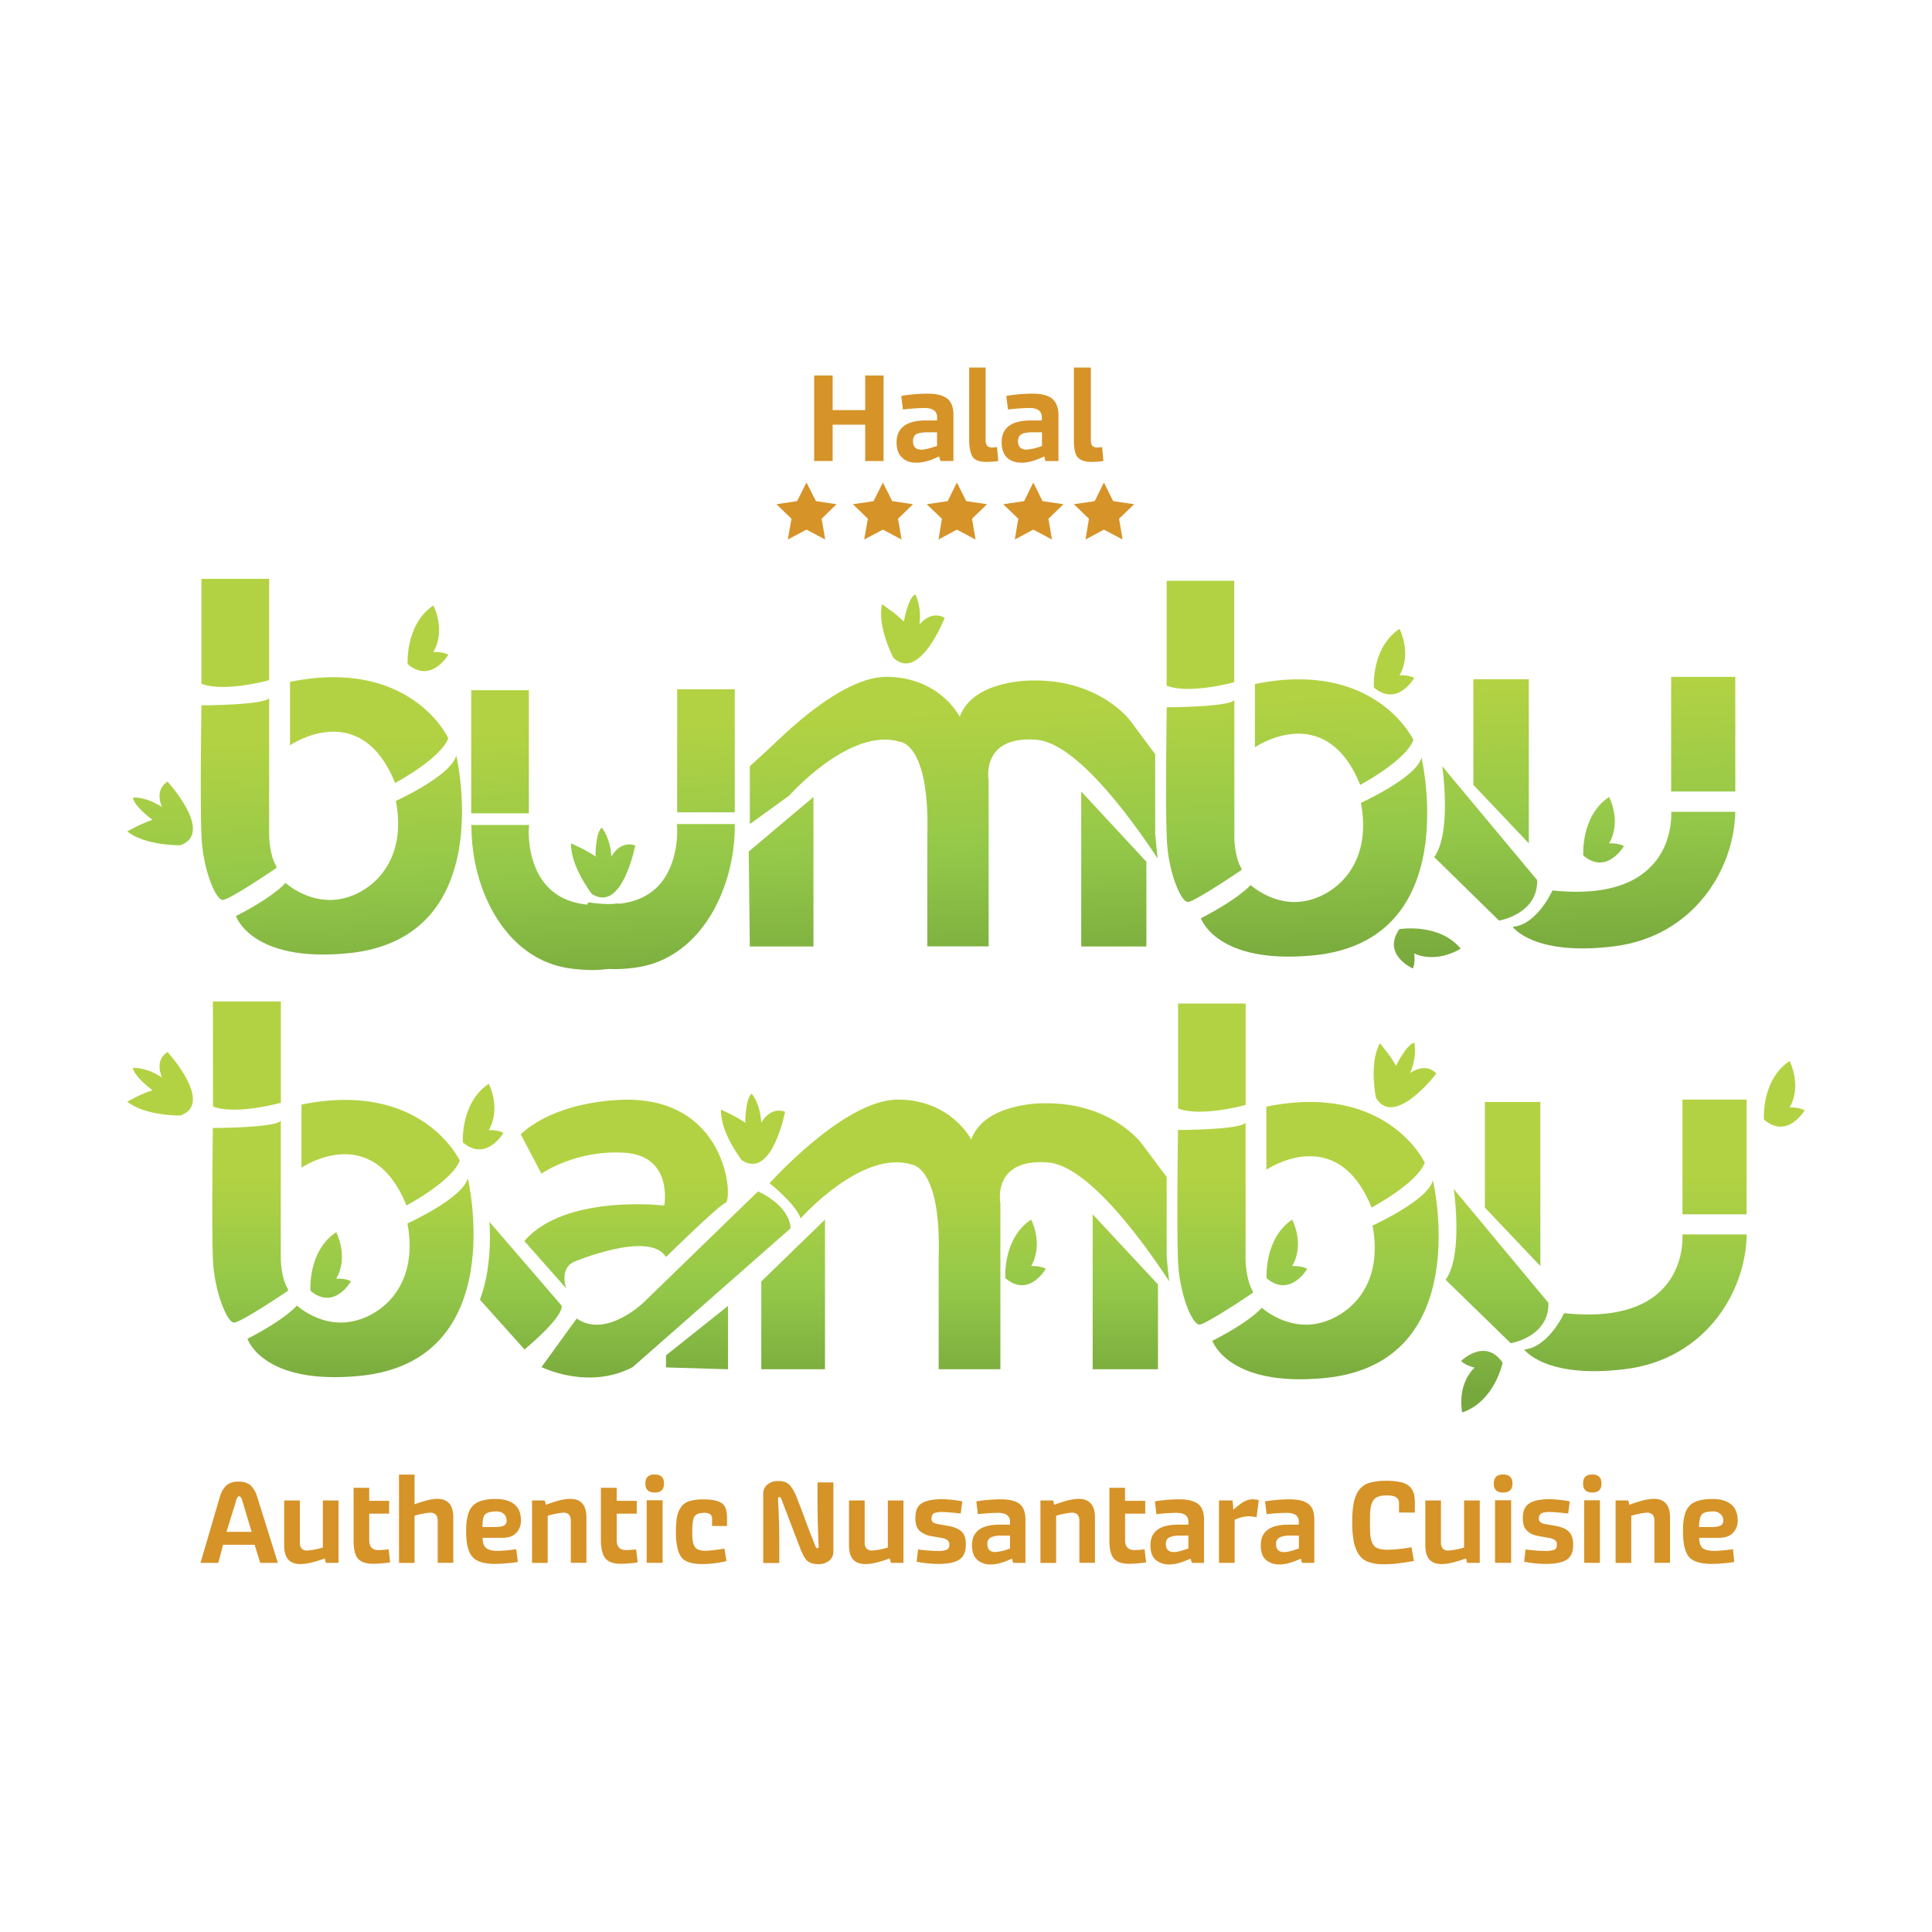 <svg xmlns="http://www.w3.org/2000/svg" xmlns:xlink="http://www.w3.org/1999/xlink" viewBox="0 0 1024 1024"><defs><style>.a{fill:#d69328;}.b{fill:url(#a);}.c{fill:url(#b);}.d{fill:url(#c);}.e{fill:url(#d);}.f{fill:url(#e);}.g{fill:url(#f);}.h{fill:url(#g);}.i{fill:url(#h);}.j{fill:url(#i);}.k{fill:url(#j);}.l{fill:url(#k);}.m{fill:url(#l);}.n{fill:url(#m);}.o{fill:url(#n);}.p{fill:url(#o);}.q{fill:url(#p);}.r{fill:url(#q);}.s{fill:url(#r);}.t{fill:url(#s);}.u{fill:url(#t);}.v{fill:url(#u);}.w{fill:url(#v);}.x{fill:url(#w);}.y{fill:url(#x);}.z{fill:url(#y);}.aa{fill:url(#z);}.ab{fill:url(#aa);}.ac{fill:url(#ab);}.ad{fill:url(#ac);}.ae{fill:url(#ad);}.af{fill:url(#ae);}.ag{fill:url(#af);}.ah{fill:url(#ag);}.ai{fill:url(#ah);}.aj{fill:url(#ai);}.ak{fill:url(#aj);}.al{fill:url(#ak);}.am{fill:url(#al);}.an{fill:url(#am);}.ao{fill:url(#an);}.ap{fill:url(#ao);}.aq{fill:url(#ap);}.ar{fill:url(#aq);}.as{fill:url(#ar);}.at{fill:url(#as);}.au{fill:url(#at);}.av{fill:url(#au);}.aw{fill:url(#av);}.ax{fill:url(#aw);}.ay{fill:url(#ax);}.az{fill:url(#ay);}.ba{fill:url(#az);}.bb{fill:url(#ba);}.bc{fill:url(#bb);}</style><linearGradient id="a" x1="130.84" y1="616.62" x2="130.84" y2="737.3" gradientUnits="userSpaceOnUse"><stop offset="0.05" stop-color="#b3d243"/><stop offset="0.54" stop-color="#94c849"/><stop offset="1" stop-color="#77a83d"/></linearGradient><linearGradient id="b" x1="132.6" y1="616.59" x2="132.6" y2="737.25" xlink:href="#a"/><linearGradient id="c" x1="191.09" y1="616.67" x2="191.09" y2="737.31" xlink:href="#a"/><linearGradient id="d" x1="201.73" y1="616.61" x2="201.73" y2="737.3" xlink:href="#a"/><linearGradient id="e" x1="256.04" y1="616.64" x2="256.04" y2="737.33" xlink:href="#a"/><linearGradient id="f" x1="276.07" y1="616.71" x2="276.07" y2="737.24" xlink:href="#a"/><linearGradient id="g" x1="352.97" y1="616.6" x2="352.97" y2="737.33" xlink:href="#a"/><linearGradient id="h" x1="330.91" y1="616.61" x2="330.91" y2="737.24" xlink:href="#a"/><linearGradient id="i" x1="369.42" y1="616.46" x2="369.42" y2="737.34" xlink:href="#a"/><linearGradient id="j" x1="420.39" y1="616.56" x2="420.39" y2="737.33" xlink:href="#a"/><linearGradient id="k" x1="596.45" y1="616.63" x2="596.45" y2="737.32" xlink:href="#a"/><linearGradient id="l" x1="642.31" y1="616.63" x2="642.31" y2="737.33" xlink:href="#a"/><linearGradient id="m" x1="644.05" y1="616.62" x2="644.05" y2="737.26" xlink:href="#a"/><linearGradient id="n" x1="702.57" y1="616.62" x2="702.57" y2="737.28" xlink:href="#a"/><linearGradient id="o" x1="713.18" y1="616.62" x2="713.18" y2="737.33" xlink:href="#a"/><linearGradient id="p" x1="513.81" y1="616.61" x2="513.81" y2="737.32" xlink:href="#a"/><linearGradient id="q" x1="793.43" y1="616.62" x2="793.43" y2="737.29" xlink:href="#a"/><linearGradient id="r" x1="801.72" y1="616.61" x2="801.72" y2="737.33" xlink:href="#a"/><linearGradient id="s" x1="908.72" y1="616.62" x2="908.72" y2="737.37" xlink:href="#a"/><linearGradient id="t" x1="866.78" y1="616.59" x2="866.78" y2="737.31" xlink:href="#a"/><linearGradient id="u" x1="399.13" y1="616.62" x2="399.13" y2="737.48" xlink:href="#a"/><linearGradient id="v" x1="84.85" y1="616.63" x2="84.85" y2="737.35" xlink:href="#a"/><linearGradient id="w" x1="744.69" y1="616.61" x2="744.69" y2="737.34" xlink:href="#a"/><linearGradient id="x" x1="175.27" y1="616.55" x2="175.27" y2="737.29" xlink:href="#a"/><linearGradient id="y" x1="682.09" y1="616.56" x2="682.09" y2="737.33" xlink:href="#a"/><linearGradient id="z" x1="785.43" y1="616.5" x2="785.43" y2="737.32" xlink:href="#a"/><linearGradient id="aa" x1="543.56" y1="616.56" x2="543.56" y2="737.33" xlink:href="#a"/><linearGradient id="ab" x1="945.72" y1="616.62" x2="945.72" y2="737.3" xlink:href="#a"/><linearGradient id="ac" x1="126.86" y1="384.25" x2="133.56" y2="538.39" xlink:href="#a"/><linearGradient id="ad" x1="123.75" y1="384.43" x2="130.45" y2="538.54" xlink:href="#a"/><linearGradient id="ae" x1="181.76" y1="381.86" x2="188.46" y2="536.08" xlink:href="#a"/><linearGradient id="af" x1="195.15" y1="381.28" x2="201.85" y2="535.57" xlink:href="#a"/><linearGradient id="ag" x1="228.15" y1="379.88" x2="234.86" y2="534.25" xlink:href="#a"/><linearGradient id="ah" x1="410.37" y1="372.03" x2="417.08" y2="526.14" xlink:href="#a"/><linearGradient id="ai" x1="585.34" y1="364.38" x2="592.05" y2="518.6" xlink:href="#a"/><linearGradient id="aj" x1="637.42" y1="362.14" x2="644.13" y2="516.34" xlink:href="#a"/><linearGradient id="ak" x1="634.3" y1="362.3" x2="641.01" y2="516.52" xlink:href="#a"/><linearGradient id="al" x1="692.24" y1="359.8" x2="698.94" y2="514" xlink:href="#a"/><linearGradient id="am" x1="705.61" y1="359.2" x2="712.31" y2="513.37" xlink:href="#a"/><linearGradient id="an" x1="505.55" y1="367.83" x2="512.26" y2="522.04" xlink:href="#a"/><linearGradient id="ao" x1="782.91" y1="355.83" x2="789.62" y2="510.15" xlink:href="#a"/><linearGradient id="ap" x1="794.19" y1="355.37" x2="800.9" y2="509.61" xlink:href="#a"/><linearGradient id="aq" x1="901.08" y1="350.74" x2="907.78" y2="504.95" xlink:href="#a"/><linearGradient id="ar" x1="856.05" y1="352.82" x2="862.75" y2="506.92" xlink:href="#a"/><linearGradient id="as" x1="264.16" y1="378.28" x2="270.87" y2="532.53" xlink:href="#a"/><linearGradient id="at" x1="373.12" y1="373.58" x2="379.82" y2="527.79" xlink:href="#a"/><linearGradient id="au" x1="316.94" y1="375.97" x2="323.65" y2="530.22" xlink:href="#a"/><linearGradient id="av" x1="316.52" y1="376.13" x2="323.22" y2="530.16" xlink:href="#a"/><linearGradient id="aw" x1="82.52" y1="386.12" x2="89.23" y2="540.48" xlink:href="#a"/><linearGradient id="ax" x1="485.65" y1="368.68" x2="492.35" y2="522.74" xlink:href="#a"/><linearGradient id="ay" x1="750.2" y1="356.85" x2="756.93" y2="511.52" xlink:href="#a"/><linearGradient id="az" x1="738.71" y1="357.79" x2="745.42" y2="512.06" xlink:href="#a"/><linearGradient id="ba" x1="845.69" y1="353.25" x2="852.39" y2="507.29" xlink:href="#a"/><linearGradient id="bb" x1="406.02" y1="372.24" x2="412.72" y2="526.23" xlink:href="#a"/></defs><polygon class="a" points="427.45 255.75 432.48 265.61 443.38 267.25 435.48 274.94 437.38 285.95 427.45 280.71 417.56 285.95 419.51 274.94 411.53 267.25 422.47 265.61 427.45 255.75"/><polygon class="a" points="467.96 255.75 472.9 265.61 483.92 267.25 475.98 274.94 477.85 285.95 467.96 280.71 458.02 285.95 460.01 274.94 452.06 267.25 463.01 265.61 467.96 255.75"/><polygon class="a" points="507.17 255.75 512.12 265.61 523.14 267.25 515.19 274.94 517.06 285.95 507.17 280.71 497.44 285.95 499.23 274.94 491.2 267.25 502.31 265.61 507.17 255.75"/><polygon class="a" points="547.67 255.75 552.58 265.61 563.68 267.25 555.69 274.94 557.56 285.95 547.67 280.71 537.86 285.95 539.73 274.94 531.74 267.25 542.81 265.61 547.67 255.75"/><polygon class="a" points="585.1 255.75 590 265.61 601.11 267.25 593.12 274.94 594.99 285.95 585.1 280.71 575.36 285.95 577.15 274.94 569.17 267.25 580.23 265.61 585.1 255.75"/><path class="a" d="M441.32,244.34H431.5V199h9.82v18.37h17.25V199h9.73v45.38h-9.73V225.08H441.32Z"/><path class="a" d="M498.45,244.34l-.74-2.42c-4.44,2.17-8.41,3.31-11.8,3.31s-5.84-.8-7.71-2.67c-2-1.68-3-4.4-3-8.1,0-7.7,5.29-11.61,15.58-11.61h5.91v-1.62c0-3.36-2.33-5-6.89-5a111.34,111.34,0,0,0-11.21.83l-.9-7.21a85,85,0,0,1,13.83-1.2c4.75,0,8.33.86,10.55,2.63s3.27,4.7,3.27,8.66v24.38Zm-1.8-8v-7.21h-4.9c-2.81,0-4.91.33-6.11,1s-1.72,2-1.72,3.75c0,2.95,1.44,4.44,4.48,4.44C490.12,238.31,492.84,237.67,496.65,236.34Z"/><path class="a" d="M526.18,237.19s.73-.1,2.26-.21l.66,7.36a43.77,43.77,0,0,1-6,.48c-4,0-6.5-.93-7.63-2.76s-1.79-4.87-1.79-9.08V194.81h8.72v38.07a5.55,5.55,0,0,0,.78,3.36C523.64,236.88,524.66,237.19,526.18,237.19Z"/><path class="a" d="M554.06,244.34l-.55-2.42c-4.63,2.17-8.49,3.31-11.87,3.31s-5.88-.8-7.87-2.67c-1.79-1.68-2.88-4.4-2.88-8.1,0-7.7,5.18-11.61,15.5-11.61h5.8v-1.62c0-3.36-2.22-5-6.7-5a109.19,109.19,0,0,0-11.21.83l-.94-7.21a83.28,83.28,0,0,1,13.75-1.2c4.75,0,8.41.86,10.55,2.63S561,216,561,220v24.38Zm-1.79-8v-7.21h-5c-2.68,0-4.71.33-5.84,1a4.07,4.07,0,0,0-1.87,3.75c0,2.95,1.56,4.44,4.6,4.44A28.84,28.84,0,0,0,552.27,236.34Z"/><path class="a" d="M581.79,237.19c.15,0,.85-.1,2.37-.21l.67,7.36a45.27,45.27,0,0,1-6.12.48c-3.85,0-6.42-.93-7.75-2.76s-1.79-4.87-1.79-9.08V194.81h9v38.07c0,1.64.23,2.8.74,3.36A3.68,3.68,0,0,0,581.79,237.19Z"/><path class="a" d="M137.94,828.34l-3-9.58h-16.7l-2.53,9.58h-9.43L116.64,793a13.54,13.54,0,0,1,3.51-5.87,9.88,9.88,0,0,1,6.31-1.82,9.62,9.62,0,0,1,6.23,1.82,14.19,14.19,0,0,1,3.58,6.08l11,35.14Zm-12.89-32.59-5,16.15h13.32l-4.83-16.15c-.47-1.81-1.13-2.7-1.68-2.7C126.1,793.05,125.4,793.94,125.05,795.75Z"/><path class="a" d="M171.12,820.21V795.27h8.3v33.07h-6.66a18,18,0,0,1-.59-2.35c-5.64,2.06-9.89,3-13,3-5.64,0-8.56-3.19-8.56-9.81V795.27h8.3v22.27c0,2.86,1.32,4.29,3.93,4.29A40.42,40.42,0,0,0,171.12,820.21Z"/><path class="a" d="M187.4,816.31V788.55h8.3v6.93h10.55v6.8H195.7v14c0,3.51,1.6,5.29,4.75,5.29,1.71,0,3.58-.17,5.57-.37l.74,6.9a65.87,65.87,0,0,1-8.77.75c-4,0-6.69-.93-8.29-2.8S187.4,820.84,187.4,816.31Z"/><path class="a" d="M219.72,803.38v25h-8.25v-46.8h8.25V797.3c5.19-1.87,9.2-2.88,12-2.88,5.76,0,8.53,3.32,8.53,9.89v24H232V806.13c0-3-1.4-4.39-4.05-4.39A40.45,40.45,0,0,0,219.72,803.38Z"/><path class="a" d="M273.62,821.1l.86,6.8a90.38,90.38,0,0,1-12,1c-5.8,0-9.73-1.18-11.91-3.55q-3.51-3.63-3.51-13.84,0-9.84,3.51-13.36c2.26-2.44,6.31-3.65,12.26-3.65,4.33,0,7.64,1,10,3s3.28,4.79,3.28,8.44a9.06,9.06,0,0,1-2.42,6.42c-1.59,1.78-4,2.72-7.4,2.72H255.79c0,2.61.66,4.44,1.91,5.43S260.93,822,264,822A81.49,81.49,0,0,0,273.62,821.1Zm-10.67-20c-3,0-4.9.6-5.88,1.64s-1.36,3.37-1.36,6.61h6.5c2.3,0,4-.25,4.91-.79a2.6,2.6,0,0,0,1.4-2.49,4.87,4.87,0,0,0-1.4-3.63A6.06,6.06,0,0,0,263,801.08Z"/><path class="a" d="M290.29,803.38v25H282V795.27h6.69c.08.34.39,1.18.67,2.3,5.41-2.09,9.81-3.15,12.93-3.15,5.64,0,8.52,3.32,8.52,9.89v24h-8.25V806.13c0-3-1.33-4.39-4-4.39A41.54,41.54,0,0,0,290.29,803.38Z"/><path class="a" d="M318.49,816.31V788.55h8.37v6.93h10.63v6.8H326.86v14c0,3.51,1.64,5.29,4.83,5.29a53.47,53.47,0,0,0,5.45-.37l.86,6.9a67.27,67.27,0,0,1-8.84.75c-3.9,0-6.66-.93-8.22-2.8S318.49,820.84,318.49,816.31Z"/><path class="a" d="M342.05,786.33c0-3.25,1.59-4.83,4.91-4.83s5,1.58,5,4.83-1.71,4.75-5,4.75S342.05,789.44,342.05,786.33Zm.7,42V795.17h8.45v33.17Z"/><path class="a" d="M377.41,808.79V805.2a2.85,2.85,0,0,0-1.05-2.63,5.14,5.14,0,0,0-3.23-.73c-2.61,0-4.37.73-5.15,2.12s-1.08,4.31-1.08,8.54V813c0,3.36.5,5.62,1.48,7s2.95,1.95,5.72,1.95a73.21,73.21,0,0,0,9.85-1.2l1.09,6.65a54,54,0,0,1-13,1.58c-5.45,0-9.22-1.26-11-3.75s-2.8-6.91-2.8-13.29a50.42,50.42,0,0,1,.55-7.8,13.5,13.5,0,0,1,2.14-5.28,8.39,8.39,0,0,1,4.4-3.21,24.54,24.54,0,0,1,7.4-.94c4.59,0,7.79.64,9.81,2s2.8,4.08,2.8,8v4.12Z"/><path class="a" d="M412.62,785a7.94,7.94,0,0,1,5.72,1.87,21.82,21.82,0,0,1,3.85,6.57c1.18,3.05,2.89,7.41,5,13.17s3.86,9.87,4.87,12.64c.42.89.7,1.33,1.24,1.33s.67-.48.59-1.47c-.39-8.25-.59-16.5-.59-24.4v-9h8.42v36.59a6.16,6.16,0,0,1-2.18,4.85,8.68,8.68,0,0,1-5.84,1.87c-2.65,0-4.6-.6-5.92-1.84s-2.46-3.49-3.71-6.66l-9.85-25.77c-.31-.83-.78-1.33-1.17-1.33s-.7.44-.7,1.25c.51,8.43.7,16.58.7,24.62v9.13h-8.52V791.66a6,6,0,0,1,2.22-4.83A8.54,8.54,0,0,1,412.62,785Z"/><path class="a" d="M470.56,820.21V795.27h8.3v33.07h-6.7a12,12,0,0,0-.62-2.35c-5.46,2.06-9.85,3-12.85,3-5.77,0-8.69-3.19-8.69-9.81V795.27h8.29v22.27c0,2.86,1.41,4.29,4,4.29A38.92,38.92,0,0,0,470.56,820.21Z"/><path class="a" d="M485.83,827.76l.78-6.53a86.66,86.66,0,0,0,10.24.8,12.79,12.79,0,0,0,4.95-.64,2.61,2.61,0,0,0,1.36-2.63,3,3,0,0,0-.93-2.45,8.51,8.51,0,0,0-3.59-1.24l-4.79-.85a11.71,11.71,0,0,1-6.5-2.92c-1.52-1.36-2.18-3.69-2.18-6.76,0-3.69,1-6.22,3.23-7.68s5.92-2.27,10.83-2.27a64.72,64.72,0,0,1,10.82,1.16l-.86,6.44c-4.7-.51-7.9-.8-9.5-.8a13.22,13.22,0,0,0-4.63.62,3,3,0,0,0-1.32,2.78,2.25,2.25,0,0,0,.89,2.15,8.56,8.56,0,0,0,3.39,1l4.59.83c3.28.6,5.65,1.62,7.17,3.11s2.14,3.79,2.14,6.82c0,3.6-1.05,6.26-3.38,7.84s-6,2.38-11.5,2.38A63.13,63.13,0,0,1,485.83,827.76Z"/><path class="a" d="M537,828.34l-.66-2.26c-4.17,2-7.9,3.11-11.1,3.11a10.31,10.31,0,0,1-7.28-2.47c-1.87-1.62-2.77-4.23-2.77-7.71q0-10.89,14.57-10.91h5.57v-1.61c0-3.11-2.19-4.65-6.43-4.65a91.35,91.35,0,0,0-10.63.73l-.78-6.82a81.81,81.81,0,0,1,12.81-1.08c4.64,0,8,.81,10.09,2.45s3.12,4.45,3.12,8.27v23Zm-1.67-7.63v-6.8h-4.71a12.16,12.16,0,0,0-5.58,1,3.74,3.74,0,0,0-1.71,3.49c0,2.8,1.44,4.23,4.29,4.23A26.43,26.43,0,0,0,535.33,820.71Z"/><path class="a" d="M559.78,803.38v25h-8.33V795.27h6.74c.11.34.31,1.18.58,2.3,5.49-2.09,9.86-3.15,12.93-3.15,5.76,0,8.65,3.32,8.65,9.89v24h-8.26V806.13c0-3-1.32-4.39-4.05-4.39A39.48,39.48,0,0,0,559.78,803.38Z"/><path class="a" d="M588,816.31V788.55h8.29v6.93H607v6.8H596.31v14c0,3.51,1.68,5.29,4.91,5.29,1.68,0,3.47-.17,5.45-.37l.78,6.9a66.19,66.19,0,0,1-8.88.75c-3.77,0-6.58-.93-8.22-2.8S588,820.84,588,816.31Z"/><path class="a" d="M631.68,828.34l-.67-2.26c-4.28,2-8.1,3.11-11.14,3.11a10.79,10.79,0,0,1-7.39-2.47c-1.84-1.62-2.73-4.23-2.73-7.71,0-7.26,5-10.91,14.56-10.91h5.57v-1.61c0-3.11-2.18-4.65-6.42-4.65a89.3,89.3,0,0,0-10.56.73l-.74-6.82A80.38,80.38,0,0,1,625,794.67c4.55,0,7.86.81,10,2.45s3.16,4.45,3.16,8.27v23Zm-1.8-7.63v-6.8h-4.63a12.27,12.27,0,0,0-5.61,1c-1.17.61-1.71,1.81-1.71,3.49,0,2.8,1.4,4.23,4.32,4.23C623.73,822.66,626.3,822,629.88,820.71Z"/><path class="a" d="M654.38,805.56v22.78h-8.3V795.27h7.17a48.7,48.7,0,0,1,.43,4.89c1.79-1.49,3.07-2.59,3.89-3.11a12.12,12.12,0,0,1,2.77-1.62,9,9,0,0,1,3.46-.76,19.82,19.82,0,0,1,3.39.37L666,804.16a32.7,32.7,0,0,0-4.08-.51A18.25,18.25,0,0,0,654.38,805.56Z"/><path class="a" d="M690.05,828.34l-.58-2.26c-4.25,2-8,3.11-11.14,3.11a10.79,10.79,0,0,1-7.44-2.47c-1.79-1.62-2.65-4.23-2.65-7.71q0-10.89,14.57-10.91h5.57v-1.61c0-3.11-2.22-4.65-6.39-4.65a90,90,0,0,0-10.67.73l-.82-6.82a83.4,83.4,0,0,1,13-1.08c4.52,0,7.83.81,10,2.45s3.11,4.45,3.11,8.27v23Zm-1.6-7.63v-6.8H683.7a11.8,11.8,0,0,0-5.56,1,3.7,3.7,0,0,0-1.8,3.49c0,2.8,1.37,4.23,4.33,4.23C682.3,822.66,684.79,822,688.45,820.71Z"/><path class="a" d="M741.5,801.68V796.9a3.69,3.69,0,0,0-1.4-3.2c-.9-.75-2.62-1.1-5.11-1.1-3.62,0-6,.89-7.08,2.67-1.33,1.82-1.79,4.89-1.79,9.18v4.88c0,4.58.46,7.69,1.79,9.43,1.12,1.78,3.58,2.63,7.35,2.63a75.92,75.92,0,0,0,12.86-1.33l1.28,7.26c-2,.44-4.67.81-7.9,1.25s-6,.52-8.22.52a22.37,22.37,0,0,1-8.18-1.29,10.23,10.23,0,0,1-5.1-4.19,19.36,19.36,0,0,1-2.53-6.86,51.7,51.7,0,0,1-.74-10,49.21,49.21,0,0,1,.74-9.94,18.29,18.29,0,0,1,2.61-6.76,10.72,10.72,0,0,1,5.37-4,29.82,29.82,0,0,1,9.08-1.18,32.48,32.48,0,0,1,7.9.73,10.14,10.14,0,0,1,4.83,2.38,9.28,9.28,0,0,1,2.14,3.78,22.4,22.4,0,0,1,.51,5.3v4.63Z"/><path class="a" d="M776,820.21V795.27h8.3v33.07h-6.7c-.28-1-.39-1.81-.58-2.35-5.65,2.06-9.9,3-13,3-5.65,0-8.57-3.19-8.57-9.81V795.27h8.29v22.27c0,2.86,1.29,4.29,4,4.29A39.25,39.25,0,0,0,776,820.21Z"/><path class="a" d="M791.73,786.33c0-3.25,1.6-4.83,4.91-4.83s5,1.58,5,4.83-1.68,4.75-5,4.75S791.73,789.44,791.73,786.33Zm.67,42V795.17h8.53v33.17Z"/><path class="a" d="M807.82,827.76l.78-6.53a88.93,88.93,0,0,0,10.28.8,13.89,13.89,0,0,0,5-.64c.9-.41,1.29-1.29,1.29-2.63a2.71,2.71,0,0,0-1-2.45,8.25,8.25,0,0,0-3.58-1.24l-4.67-.85c-3-.49-5.14-1.43-6.54-2.92-1.56-1.36-2.26-3.69-2.26-6.76,0-3.69,1.13-6.22,3.39-7.68s5.84-2.27,10.71-2.27A65.14,65.14,0,0,1,832,795.75l-.82,6.44c-4.63-.51-7.82-.8-9.42-.8a13.06,13.06,0,0,0-4.71.62,3.09,3.09,0,0,0-1.4,2.78,2.3,2.3,0,0,0,1,2.15,8.34,8.34,0,0,0,3.38,1l4.52.83c3.31.6,5.61,1.62,7.05,3.11s2.22,3.79,2.22,6.82c0,3.6-1,6.26-3.23,7.84s-6.16,2.38-11.61,2.38A65.31,65.31,0,0,1,807.82,827.76Z"/><path class="a" d="M839.05,786.33c0-3.25,1.52-4.83,4.91-4.83,3.15,0,4.87,1.58,4.87,4.83s-1.72,4.75-4.87,4.75C840.57,791.08,839.05,789.44,839.05,786.33Zm.59,42V795.17H848v33.17Z"/><path class="a" d="M864.6,803.38v25h-8.3V795.27h6.62a16,16,0,0,1,.67,2.3c5.45-2.09,9.89-3.15,13-3.15,5.65,0,8.57,3.32,8.57,9.89v24h-8.29V806.13c0-3-1.29-4.39-4.13-4.39A41.82,41.82,0,0,0,864.6,803.38Z"/><path class="a" d="M918.5,821.1l.7,6.8a86.44,86.44,0,0,1-11.8,1c-5.88,0-9.89-1.18-12.07-3.55s-3.31-7-3.31-13.84c0-6.56,1.05-11,3.42-13.36,2.18-2.44,6.35-3.65,12.27-3.65,4.32,0,7.63,1,10,3,2.18,1.94,3.31,4.79,3.31,8.44a9.24,9.24,0,0,1-2.42,6.42c-1.67,1.78-4.09,2.72-7.47,2.72H900.62c0,2.61.59,4.44,1.79,5.43s3.39,1.49,6.47,1.49A81.62,81.62,0,0,0,918.5,821.1Zm-10.71-20c-3,0-5,.6-5.84,1.64s-1.41,3.37-1.41,6.61h6.55a10.7,10.7,0,0,0,4.87-.79,2.55,2.55,0,0,0,1.4-2.49,4.44,4.44,0,0,0-1.52-3.63A5.49,5.49,0,0,0,907.79,801.08Z"/><path class="b" d="M112.86,530.78h36v53.71s-23.76,6.67-35.95,2Z"/><path class="c" d="M152.63,684.13S127.74,701,124,701c-3.46,0-10.48-15.9-11.18-34.15s0-69,0-69,32.56,0,36-3.78v73.25s.2,10.47,3.82,15.9"/><path class="d" d="M131.17,709.57s18.3-9.09,26.2-17.59c0,0,11.81,10.93,27.42,8.71,15.85-2.09,37.62-18,31.16-52.24,0,0,29.36-13.29,32-24,0,0,23,97-57.32,104.8C139.07,734.3,131.17,709.57,131.17,709.57Z"/><path class="e" d="M159.79,585.43v33.48s37.27-25.57,55.65,20c0,0,24.23-12.82,28.24-23.79C243.68,615.15,223.85,572.42,159.79,585.43Z"/><path class="f" d="M245.31,605.49s-1.36-21,13.75-31.07c0,0,6.74,12.83,0,24.56,0,0,4.56-.31,7.75,1.47C266.81,600.45,257.85,616.11,245.31,605.49Z"/><path class="g" d="M259.37,647.56s2.18,22.39-5,41.31L278,715.24s20.48-16.77,19.7-23.2Z"/><path class="h" d="M305.67,698.83,287,724.58s24.77,12.44,48.37,0L419,651.06s.74-11-17.21-19.61l-61,59.2S321,709.57,305.67,698.83Z"/><path class="i" d="M277.91,657.78l22.24,25.12s-3.86-10.18,3.81-14c0,0,40.35-17.09,49-2.62,0,0,27.5-27.11,31.59-28.75s1.28-57.91-57.21-54.53c-13.52.79-36.18,4.38-51.37,18.15l11,20.93s18-12.74,44-11.11,21.11,28,21.11,28S299.44,632.69,277.91,657.78Z"/><polygon class="j" points="352.99 718.36 352.99 724.76 385.86 725.74 385.86 692.17 352.99 718.36"/><polygon class="k" points="437.27 646.4 403.5 679.19 403.5 725.74 437.27 725.74 437.27 646.4"/><polygon class="l" points="579.14 643.6 579.14 725.74 613.76 725.74 613.76 680.79 579.14 643.6"/><path class="m" d="M624.39,531.87h35.83v53.78s-23.72,6.61-35.83,1.85Z"/><path class="n" d="M664,685.24s-24.85,16.82-28.31,16.82c-3.74,0-10.64-15.9-11.34-34.15s0-69,0-69,32.44,0,35.83-3.8v73.23s.35,10.45,3.82,15.94"/><path class="o" d="M642.58,710.64s18.38-9,26.21-17.52c0,0,11.8,10.91,27.61,8.69s37.58-18,31.08-52.24c0,0,29.48-13.39,32-24,0,0,23,97-57.37,104.82C650.76,735.38,642.58,710.64,642.58,710.64Z"/><path class="p" d="M671.2,586.54V620s37.31-25.66,55.77,20c0,0,24.14-12.79,28.19-23.76C755.16,616.29,735.34,573.48,671.2,586.54Z"/><path class="q" d="M618.36,665.82v-42l-13.21-17.67s-15.84-21.72-51.25-21.41c0,0-32-.71-39.14,19.24,0,0-10.47-21-38.7-21.19-28.43-.23-68.16,44.35-68.16,44.35s13.9,11,16.44,18.63c0,0,32.36-36.46,58.53-28.61,0,0,16.16.31,14.64,49.63v58.93h32.72V637.88s-4.79-24,25.07-21.77c21,1.51,49.5,40.34,64.42,63C618.75,671.56,618.36,665.82,618.36,665.82Z"/><path class="r" d="M770.47,630.16a27.24,27.24,0,0,1,.43,2.88c.93,8.74,3.19,34.6-4.71,45.26l34.54,33.63s20.49-3.36,19.94-21.42Z"/><polygon class="s" points="816.42 671.05 816.42 584.05 787.02 584.05 787.02 640.05 816.42 671.05"/><path class="t" d="M925.74,643.6V582.81h-34V643.6Z"/><path class="u" d="M891.7,654.26S896,703.14,829,696c0,0-8.29,18.17-21.14,19.26,0,0,11.06,15.74,53.78,10.37,42.22-5.33,63.71-40.82,64.14-71.35Z"/><path class="v" d="M393.14,614.92s-11.49-14.66-11-26.82c0,0,8.53,3.81,12.89,7,0,0-.12-12.54,3.39-15.42,0,0,4.6,5.16,5.06,15.42,0,0,4.48-8.8,12.62-5.88C416.12,589.24,409.19,625.54,393.14,614.92Z"/><path class="w" d="M95.61,591.25s-18.65.35-28.16-7.38c0,0,8.18-4.54,13.36-6,0,0-10-7.46-10.32-11.85,0,0,6.74-.63,15.42,5.1,0,0-4.47-8.85,2.85-13.54C88.76,557.54,113.84,584.86,95.61,591.25Z"/><path class="x" d="M729.27,581.79s-3.82-18.16,2.1-28.83c0,0,6.11,7.19,8.53,11.94,0,0,5.45-11.24,9.7-12.3,0,0,1.79,6.58-2.18,16.11,0,0,7.94-6,13.9.29C761.32,569,738.92,598.38,729.27,581.79Z"/><path class="y" d="M164.54,684.13s-1.52-21.07,13.67-31.06c0,0,6.78,12.94,0,24.65,0,0,4.64-.39,7.83,1.39C186,679.11,177.16,694.8,164.54,684.13Z"/><path class="z" d="M671.32,677.47s-1.4-21,13.55-31.06c0,0,6.9,12.84,0,24.64,0,0,4.68-.34,8,1.44C692.89,672.49,683.78,688.13,671.32,677.47Z"/><path class="aa" d="M796.45,722.29s-4.33,20.65-21.46,26.33c0,0-3.16-14.22,6.58-23.76,0,0-4.55-.89-7.17-3.5C774.4,721.36,787.1,708.69,796.45,722.29Z"/><path class="ab" d="M532.87,677.47s-1.55-21,13.64-31.06c0,0,6.81,12.84,0,24.64,0,0,4.55-.34,7.78,1.44C554.29,672.49,545.41,688.13,532.87,677.47Z"/><path class="ac" d="M934.93,593.38s-1.52-21,13.59-31c0,0,6.74,12.85,0,24.61a16.86,16.86,0,0,1,8,1.47S947.39,604.1,934.93,593.38Z"/><path class="ad" d="M106.75,306.79h35.91V360.5s-23.8,6.66-35.91,1.89Z"/><path class="ae" d="M146.47,460.08S121.62,477,118,477,107.49,461,106.75,442.71s0-68.88,0-68.88,32.56,0,35.91-3.79v73.12s.23,10.51,3.81,15.94"/><path class="af" d="M125.05,485.52s18.38-9.06,26.29-17.58c0,0,11.61,10.84,27.49,8.8s37.55-18.09,31-52.24c0,0,29.45-13.39,32-24.11,0,0,23,97-57.37,104.86C133.15,510.31,125.05,485.52,125.05,485.52Z"/><path class="ag" d="M153.71,361.39V395s37.31-25.67,55.7,20c0,0,24.22-12.89,28.19-23.75C237.6,391.17,217.74,348.37,153.71,361.39Z"/><path class="ah" d="M216.06,352s-1.36-21.08,13.64-31.11c0,0,6.81,12.89,0,24.69,0,0,4.71-.34,7.9,1.43C237.6,347,228.6,362.62,216.06,352Z"/><polygon class="ai" points="431.15 422.41 396.84 451.33 397.42 501.65 431.15 501.65 431.15 422.41"/><polygon class="aj" points="573.07 419.51 573.07 501.65 607.61 501.65 607.61 456.74 573.07 419.51"/><path class="ak" d="M618.36,307.82h35.82v53.74s-23.79,6.65-35.82,1.85Z"/><path class="al" d="M658,461.13s-24.88,16.94-28.46,16.94-10.56-16-11.14-34.21c-.82-18.34,0-69,0-69s32.48,0,35.82-3.81v73.28s.2,10.41,3.78,15.9"/><path class="am" d="M636.5,486.68s18.35-9.12,26.37-17.62c0,0,11.68,10.92,27.38,8.74,15.89-2.13,37.54-18.12,31.07-52.28,0,0,29.41-13.33,32.09-24,0,0,23,97.06-57.36,104.86C644.56,511.33,636.5,486.68,636.5,486.68Z"/><path class="an" d="M665.13,362.53v33.53s37.35-25.67,55.8,19.94c0,0,24.15-12.83,28.2-23.8C749.13,392.2,729.27,349.48,665.13,362.53Z"/><path class="ao" d="M612.28,441.77v-42L599.08,382s-15.89-21.74-51.41-21.33c0,0-31.78-.75-39,19.24,0,0-10.32-20.92-38.67-21.19s-68.23,44.41-68.23,44.41,13.94,11,16.59,18.49c0,0,32.13-36.34,58.42-28.52,0,0,16.08.39,14.72,49.57v58.94H524V413.84s-4.55-24,25.16-21.78c21,1.53,49.46,40.34,64.46,63C612.71,447.51,612.28,441.77,612.28,441.77Z"/><path class="ap" d="M764.4,406.11s.19,1.1.39,2.88c1,8.75,3.19,34.56-4.64,45.28l34.39,33.67s20.56-3.36,20.21-21.43Z"/><polygon class="aq" points="810.31 447 810.31 360.01 780.91 360.01 780.91 416 810.31 447"/><path class="ar" d="M919.74,419.51V358.76h-34v60.75Z"/><path class="as" d="M885.75,430.27s4.16,48.82-62.9,41.67c0,0-8.1,18.22-21.11,19.3,0,0,11,15.71,53.82,10.32,42.14-5.28,63.64-40.88,64.18-71.29Z"/><rect class="at" x="249.75" y="365.83" width="30.57" height="65.24"/><rect class="au" x="358.91" y="365.34" width="30.53" height="65.22"/><path class="av" d="M358.76,436.78l.15,2.42c0,.21,1,18-9.42,29.73-5.26,5.85-12.62,9.23-21.81,10.12l-.08-.31-2,.31a4.12,4.12,0,0,1-.66,0l-.47.09a65.68,65.68,0,0,1-10.86-.67l-1.91-.21-.43,1.2c-9.15-.89-16.43-4.31-21.69-10.23-10.32-11.64-9.31-29.43-9.31-29.57l.16-2.41H249.75l.16,2.26c.42,32.43,17.91,68.13,50.86,73.56a88.08,88.08,0,0,0,13.08,1.08,59,59,0,0,0,8.38-.58,79.28,79.28,0,0,0,16.35-1c32.83-5.45,50.44-41.07,50.86-73.5v-2.29Z"/><path class="aw" d="M313.66,473.76s-11.37-14.66-11-26.76c0,0,8.69,3.79,13,7,0,0-.19-12.48,3.27-15.34,0,0,4.48,5,5.11,15.34,0,0,4.48-8.77,12.66-5.87C336.68,448.09,329.78,484.33,313.66,473.76Z"/><path class="ax" d="M95.61,448s-18.65.35-28.16-7.36c0,0,8.18-4.54,13.36-6.09,0,0-10-7.39-10.32-11.84,0,0,6.74-.64,15.42,5.08,0,0-4.47-8.82,2.85-13.52C88.76,414.22,113.84,441.48,95.61,448Z"/><path class="ay" d="M473.48,348.6s-8.68-16.48-6-28.34c0,0,7.9,5.29,11.56,9.19,0,0,2.15-12.3,6-14.49,0,0,3.58,5.74,2.3,16.08,0,0,5.92-7.9,13.36-3.56C500.71,327.48,487.35,361.83,473.48,348.6Z"/><path class="az" d="M741.69,492.46s20.92-3.55,32.52,10.33c0,0-12.27,8.1-24.69,2.55,0,0,.82,4.56-.66,8C748.86,513.3,732.27,506.06,741.69,492.46Z"/><path class="ba" d="M728.18,364.36s-1.48-21.09,13.59-31.06c0,0,6.78,12.88,0,24.65,0,0,4.67-.39,7.83,1.37C749.6,359.32,740.64,375,728.18,364.36Z"/><path class="bb" d="M839.17,453.42s-1.44-21,13.67-31c0,0,6.85,12.79,0,24.59,0,0,4.71-.34,7.86,1.43C860.7,448.43,851.71,464.08,839.17,453.42Z"/><polyline class="bc" points="418.34 421.65 397.42 436.78 397.42 406.11 411.64 393.14 418.34 393.14"/></svg>